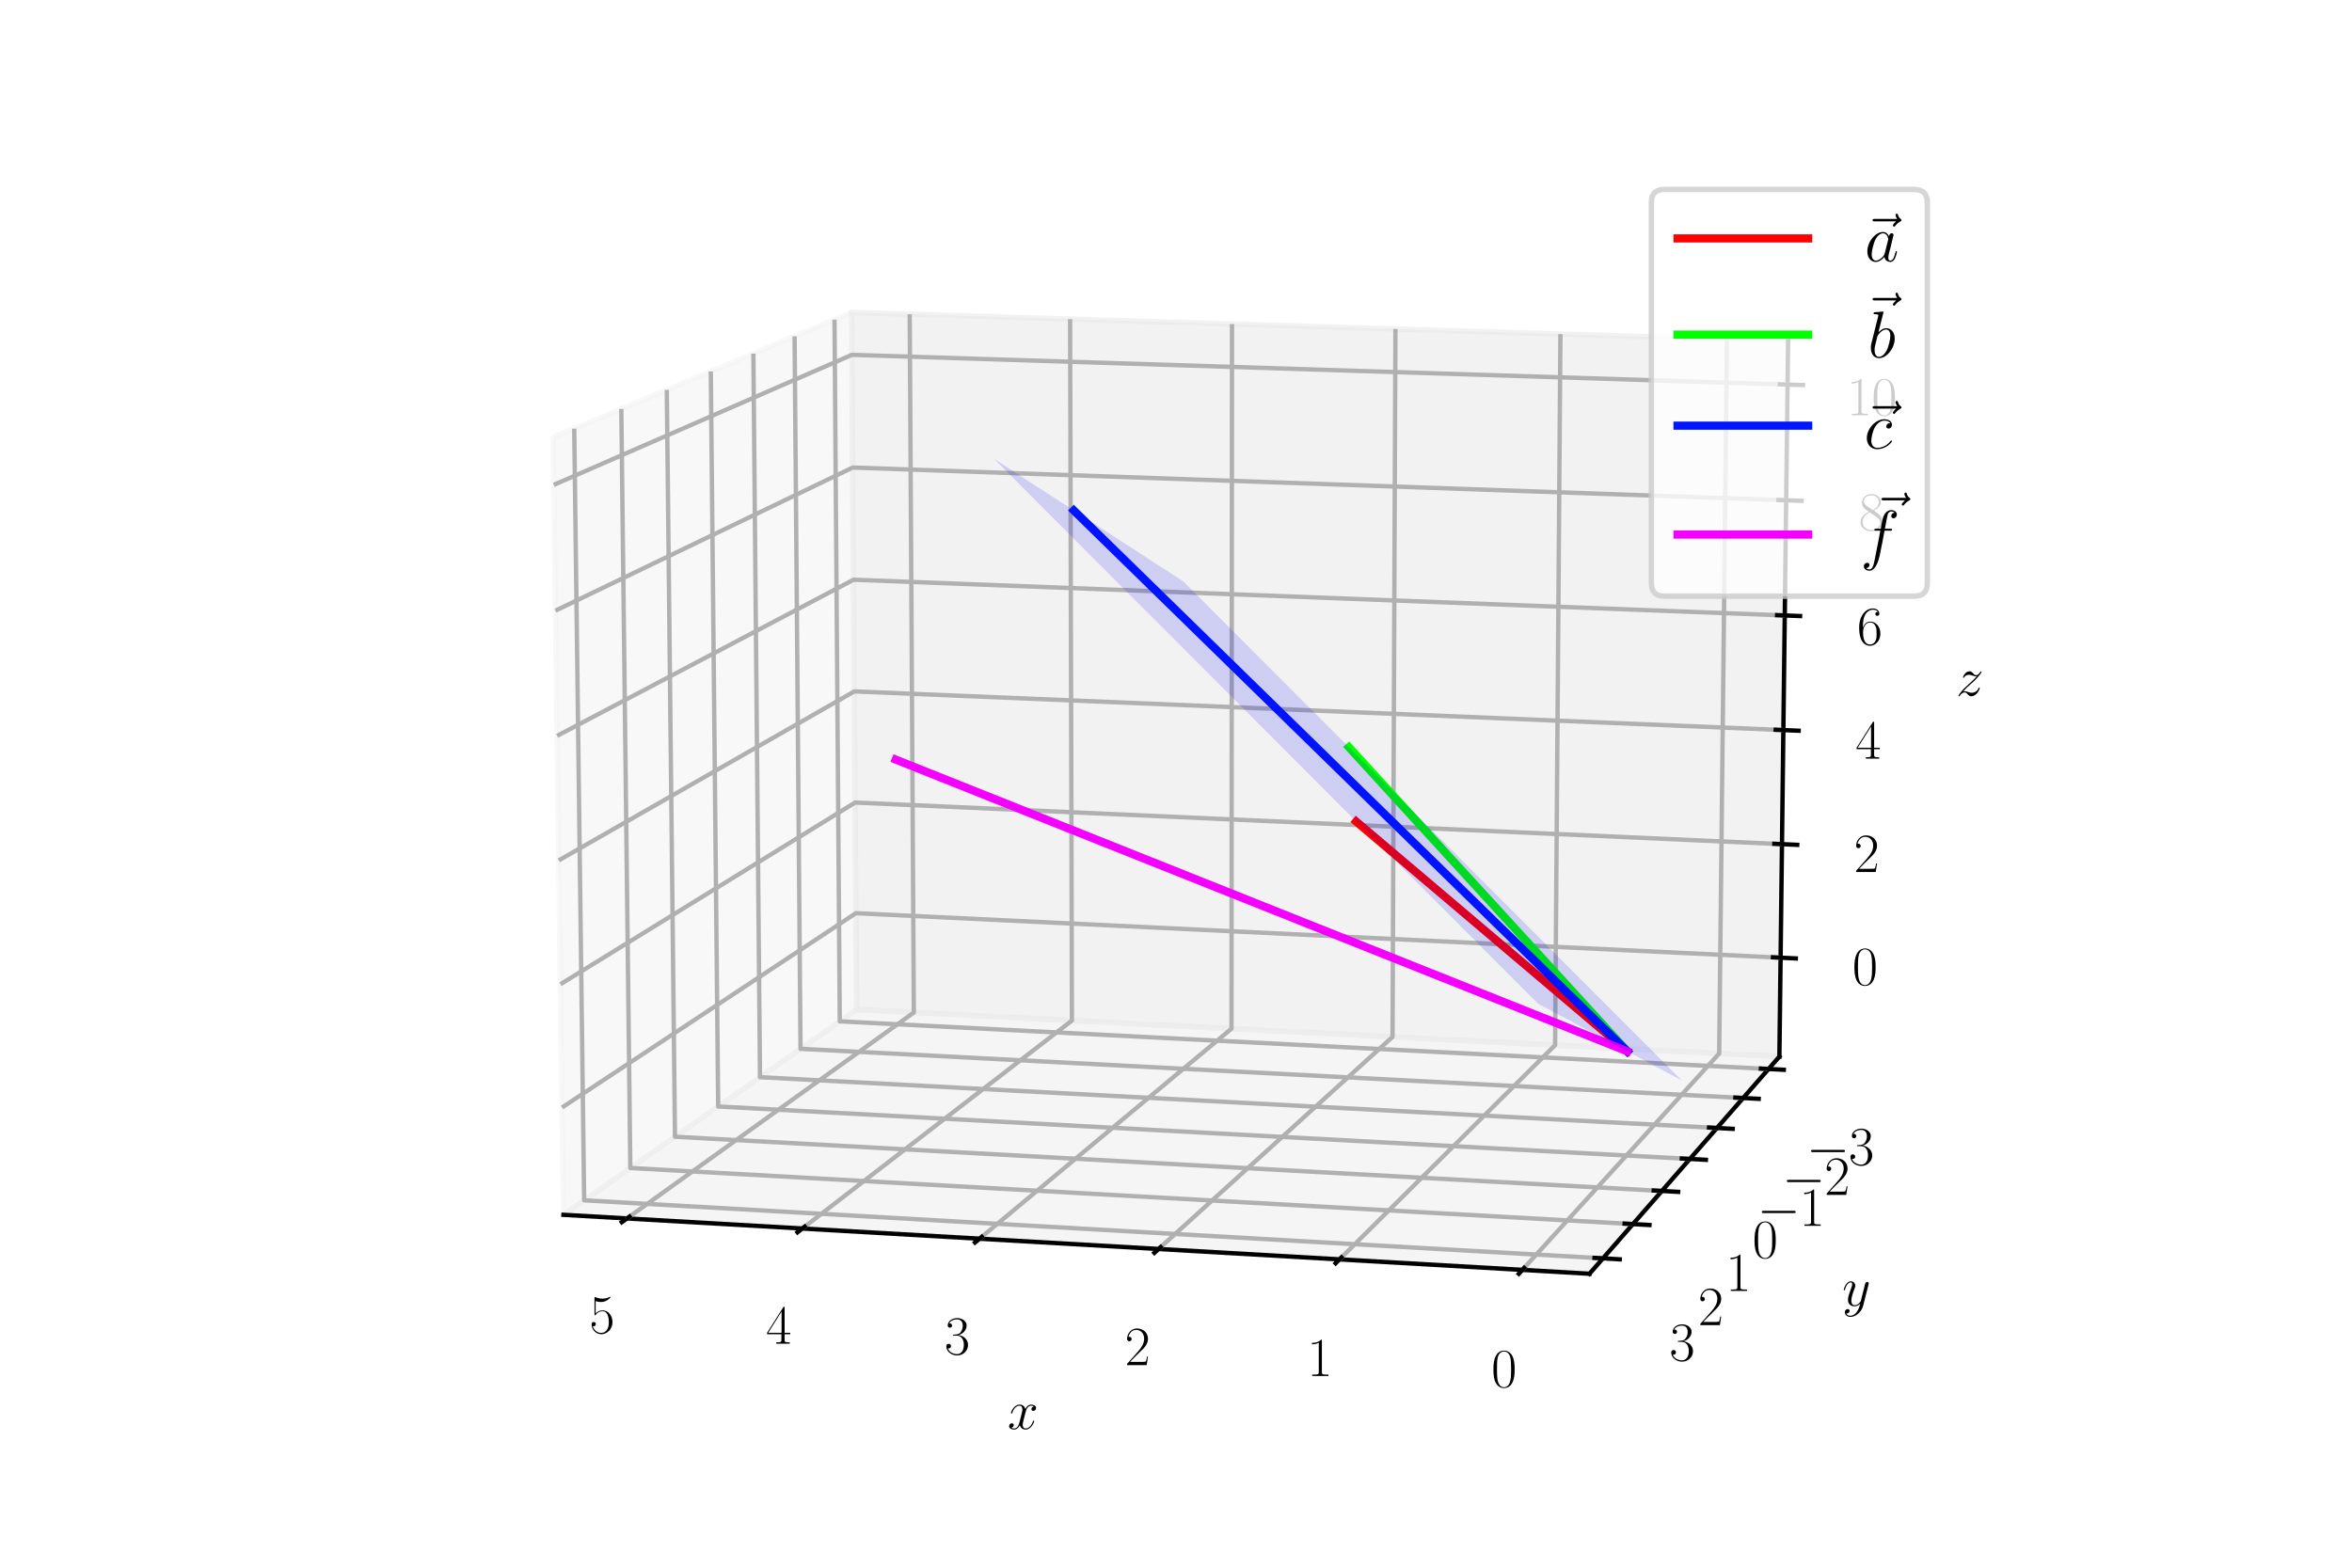 <?xml version="1.0" encoding="utf-8" standalone="no"?>
<!DOCTYPE svg PUBLIC "-//W3C//DTD SVG 1.1//EN"
  "http://www.w3.org/Graphics/SVG/1.1/DTD/svg11.dtd">
<svg xmlns:xlink="http://www.w3.org/1999/xlink" width="432pt" height="288pt" viewBox="0 0 432 288" xmlns="http://www.w3.org/2000/svg" version="1.1">
 <defs>
  <style type="text/css">*{stroke-linejoin: round; stroke-linecap: butt}</style>
 </defs>
 <g id="figure_1">
  <g id="patch_1">
   <path d="M 0 288 
L 432 288 
L 432 0 
L 0 0 
z
" style="fill: #ffffff"/>
  </g>
  <g id="patch_2">
   <path d="M 72 288 
L 360 288 
L 360 0 
L 72 0 
z
" style="fill: #ffffff"/>
  </g>
  <g id="pane3d_1">
   <g id="patch_3">
    <path d="M 157.329 185.47 
L 103.495 223.173 
L 101.595 80.372 
L 156.416 57.396 
" style="fill: #f2f2f2; opacity: 0.5; stroke: #f2f2f2; stroke-linejoin: miter"/>
   </g>
  </g>
  <g id="pane3d_2">
   <g id="patch_4">
    <path d="M 326.826 194.106 
L 157.329 185.47 
L 156.416 57.396 
L 328.428 62.652 
" style="fill: #e6e6e6; opacity: 0.5; stroke: #e6e6e6; stroke-linejoin: miter"/>
   </g>
  </g>
  <g id="pane3d_3">
   <g id="patch_5">
    <path d="M 326.826 194.106 
L 157.329 185.47 
L 103.495 223.173 
L 291.948 234 
" style="fill: #ececec; opacity: 0.5; stroke: #ececec; stroke-linejoin: miter"/>
   </g>
  </g>
  <g id="axis3d_1">
   <g id="line2d_1">
    <path d="M 103.495 223.173 
L 291.948 234 
" style="fill: none; stroke: #000000; stroke-width: 0.8; stroke-linecap: square"/>
   </g>
   <g id="text_1">
    <!-- $x$ -->
    <g transform="translate(185.06 262.528)scale(0.1 -0.1)">
     <defs>
      <path id="CMMI12-78" d="M 3034 2606 
C 2829 2567 2752 2414 2752 2293 
C 2752 2139 2874 2088 2963 2088 
C 3155 2088 3290 2254 3290 2427 
C 3290 2695 2982 2816 2714 2816 
C 2323 2816 2106 2433 2048 2312 
C 1901 2816 1504 2816 1389 2816 
C 736 2816 390 1980 390 1839 
C 390 1814 416 1782 461 1782 
C 512 1782 525 1820 538 1846 
C 755 2555 1184 2689 1370 2689 
C 1658 2689 1715 2420 1715 2267 
C 1715 2127 1677 1980 1600 1673 
L 1382 798 
C 1286 415 1101 64 762 64 
C 730 64 570 64 435 147 
C 666 192 717 383 717 460 
C 717 588 621 664 499 664 
C 346 664 179 530 179 326 
C 179 57 480 -64 755 -64 
C 1062 -64 1280 179 1414 441 
C 1517 64 1837 -64 2074 -64 
C 2726 -64 3072 773 3072 913 
C 3072 945 3046 971 3008 971 
C 2950 971 2944 939 2925 888 
C 2752 326 2381 64 2093 64 
C 1869 64 1747 230 1747 492 
C 1747 632 1773 734 1875 1156 
L 2099 2024 
C 2195 2408 2413 2689 2707 2689 
C 2720 2689 2899 2689 3034 2606 
z
" transform="scale(0.016)"/>
     </defs>
     <use xlink:href="#CMMI12-78" transform="scale(0.996)"/>
    </g>
   </g>
   <g id="Line3DCollection_1">
    <path d="M 279.616 233.292 
L 315.768 193.543 
L 317.202 62.309 
" style="fill: none; stroke: #b0b0b0; stroke-width: 0.8"/>
    <path d="M 246.034 231.362 
L 285.63 192.007 
L 286.608 61.374 
" style="fill: none; stroke: #b0b0b0; stroke-width: 0.8"/>
    <path d="M 212.802 229.453 
L 255.773 190.486 
L 256.304 60.449 
" style="fill: none; stroke: #b0b0b0; stroke-width: 0.8"/>
    <path d="M 179.916 227.564 
L 226.193 188.978 
L 226.286 59.531 
" style="fill: none; stroke: #b0b0b0; stroke-width: 0.8"/>
    <path d="M 147.369 225.694 
L 196.886 187.485 
L 196.549 58.623 
" style="fill: none; stroke: #b0b0b0; stroke-width: 0.8"/>
    <path d="M 115.157 223.843 
L 167.849 186.006 
L 167.089 57.723 
" style="fill: none; stroke: #b0b0b0; stroke-width: 0.8"/>
   </g>
   <g id="xtick_1">
    <g id="line2d_2">
     <path d="M 279.94 232.935 
L 278.966 234.006 
" style="fill: none; stroke: #000000; stroke-width: 0.8; stroke-linecap: square"/>
    </g>
    <g id="text_2">
     <!-- $\mathdefault{0}$ -->
     <g transform="translate(273.916 254.808)scale(0.1 -0.1)">
      <defs>
       <path id="CMR17-30" d="M 2688 2025 
C 2688 2416 2682 3080 2413 3591 
C 2176 4039 1798 4198 1466 4198 
C 1158 4198 768 4058 525 3597 
C 269 3118 243 2524 243 2025 
C 243 1661 250 1106 448 619 
C 723 -39 1216 -128 1466 -128 
C 1760 -128 2208 -7 2470 600 
C 2662 1042 2688 1559 2688 2025 
z
M 1466 -26 
C 1056 -26 813 325 723 812 
C 653 1188 653 1738 653 2096 
C 653 2588 653 2997 736 3387 
C 858 3929 1216 4096 1466 4096 
C 1728 4096 2067 3923 2189 3400 
C 2272 3036 2278 2607 2278 2096 
C 2278 1680 2278 1169 2202 792 
C 2067 95 1690 -26 1466 -26 
z
" transform="scale(0.016)"/>
      </defs>
      <use xlink:href="#CMR17-30" transform="scale(0.996)"/>
     </g>
    </g>
   </g>
   <g id="xtick_2">
    <g id="line2d_3">
     <path d="M 246.388 231.01 
L 245.322 232.069 
" style="fill: none; stroke: #000000; stroke-width: 0.8; stroke-linecap: square"/>
    </g>
    <g id="text_3">
     <!-- $\mathdefault{1}$ -->
     <g transform="translate(240.081 252.786)scale(0.1 -0.1)">
      <defs>
       <path id="CMR17-31" d="M 1702 4058 
C 1702 4192 1696 4192 1606 4192 
C 1357 3916 979 3827 621 3827 
C 602 3827 570 3827 563 3808 
C 557 3795 557 3782 557 3648 
C 755 3648 1088 3686 1344 3839 
L 1344 461 
C 1344 236 1331 160 781 160 
L 589 160 
L 589 0 
C 896 0 1216 0 1523 0 
C 1830 0 2150 0 2458 0 
L 2458 160 
L 2266 160 
C 1715 160 1702 230 1702 458 
L 1702 4058 
z
" transform="scale(0.016)"/>
      </defs>
      <use xlink:href="#CMR17-31" transform="scale(0.996)"/>
     </g>
    </g>
   </g>
   <g id="xtick_3">
    <g id="line2d_4">
     <path d="M 213.187 229.104 
L 212.031 230.153 
" style="fill: none; stroke: #000000; stroke-width: 0.8; stroke-linecap: square"/>
    </g>
    <g id="text_4">
     <!-- $\mathdefault{2}$ -->
     <g transform="translate(206.601 250.785)scale(0.1 -0.1)">
      <defs>
       <path id="CMR17-32" d="M 2669 989 
L 2554 989 
C 2490 536 2438 459 2413 420 
C 2381 369 1920 369 1830 369 
L 602 369 
C 832 619 1280 1072 1824 1597 
C 2214 1967 2669 2402 2669 3035 
C 2669 3790 2067 4224 1395 4224 
C 691 4224 262 3604 262 3030 
C 262 2780 448 2748 525 2748 
C 589 2748 781 2787 781 3010 
C 781 3207 614 3264 525 3264 
C 486 3264 448 3258 422 3245 
C 544 3790 915 4058 1306 4058 
C 1862 4058 2227 3617 2227 3035 
C 2227 2479 1901 2000 1536 1584 
L 262 146 
L 262 0 
L 2515 0 
L 2669 989 
z
" transform="scale(0.016)"/>
      </defs>
      <use xlink:href="#CMR17-32" transform="scale(0.996)"/>
     </g>
    </g>
   </g>
   <g id="xtick_4">
    <g id="line2d_5">
     <path d="M 180.33 227.219 
L 179.085 228.256 
" style="fill: none; stroke: #000000; stroke-width: 0.8; stroke-linecap: square"/>
    </g>
    <g id="text_5">
     <!-- $\mathdefault{3}$ -->
     <g transform="translate(173.473 248.806)scale(0.1 -0.1)">
      <defs>
       <path id="CMR17-33" d="M 1414 2157 
C 1984 2157 2234 1662 2234 1090 
C 2234 320 1824 25 1453 25 
C 1114 25 563 194 390 693 
C 422 680 454 680 486 680 
C 640 680 755 782 755 948 
C 755 1133 614 1216 486 1216 
C 378 1216 211 1165 211 926 
C 211 335 787 -128 1466 -128 
C 2176 -128 2720 430 2720 1085 
C 2720 1707 2208 2157 1600 2227 
C 2086 2328 2554 2756 2554 3329 
C 2554 3820 2048 4179 1472 4179 
C 890 4179 378 3829 378 3329 
C 378 3110 544 3072 627 3072 
C 762 3072 877 3155 877 3321 
C 877 3486 762 3569 627 3569 
C 602 3569 570 3569 544 3557 
C 730 3959 1235 4032 1459 4032 
C 1683 4032 2106 3925 2106 3320 
C 2106 3143 2080 2828 1862 2550 
C 1670 2304 1453 2304 1242 2284 
C 1210 2284 1062 2269 1037 2269 
C 992 2263 966 2257 966 2208 
C 966 2163 973 2157 1101 2157 
L 1414 2157 
z
" transform="scale(0.016)"/>
      </defs>
      <use xlink:href="#CMR17-33" transform="scale(0.996)"/>
     </g>
    </g>
   </g>
   <g id="xtick_5">
    <g id="line2d_6">
     <path d="M 147.812 225.352 
L 146.481 226.379 
" style="fill: none; stroke: #000000; stroke-width: 0.8; stroke-linecap: square"/>
    </g>
    <g id="text_6">
     <!-- $\mathdefault{4}$ -->
     <g transform="translate(140.689 246.846)scale(0.1 -0.1)">
      <defs>
       <path id="CMR17-34" d="M 2150 4122 
C 2150 4256 2144 4256 2029 4256 
L 128 1254 
L 128 1088 
L 1779 1088 
L 1779 457 
C 1779 224 1766 160 1318 160 
L 1197 160 
L 1197 0 
C 1402 0 1747 0 1965 0 
C 2182 0 2528 0 2733 0 
L 2733 160 
L 2611 160 
C 2163 160 2150 224 2150 457 
L 2150 1088 
L 2803 1088 
L 2803 1254 
L 2150 1254 
L 2150 4122 
z
M 1798 3703 
L 1798 1254 
L 256 1254 
L 1798 3703 
z
" transform="scale(0.016)"/>
      </defs>
      <use xlink:href="#CMR17-34" transform="scale(0.996)"/>
     </g>
    </g>
   </g>
   <g id="xtick_6">
    <g id="line2d_7">
     <path d="M 115.628 223.505 
L 114.213 224.521 
" style="fill: none; stroke: #000000; stroke-width: 0.8; stroke-linecap: square"/>
    </g>
    <g id="text_7">
     <!-- $\mathdefault{5}$ -->
     <g transform="translate(108.244 244.907)scale(0.1 -0.1)">
      <defs>
       <path id="CMR17-35" d="M 730 3692 
C 794 3666 1056 3584 1325 3584 
C 1920 3584 2246 3911 2432 4100 
C 2432 4157 2432 4192 2394 4192 
C 2387 4192 2374 4192 2323 4163 
C 2099 4058 1837 3973 1517 3973 
C 1325 3973 1037 3999 723 4139 
C 653 4171 640 4171 634 4171 
C 602 4171 595 4164 595 4037 
L 595 2203 
C 595 2089 595 2057 659 2057 
C 691 2057 704 2070 736 2114 
C 941 2401 1222 2522 1542 2522 
C 1766 2522 2246 2382 2246 1289 
C 2246 1085 2246 715 2054 421 
C 1894 159 1645 25 1370 25 
C 947 25 518 320 403 814 
C 429 807 480 795 506 795 
C 589 795 749 840 749 1038 
C 749 1210 627 1280 506 1280 
C 358 1280 262 1190 262 1011 
C 262 454 704 -128 1382 -128 
C 2042 -128 2669 440 2669 1264 
C 2669 2030 2170 2624 1549 2624 
C 1222 2624 947 2503 730 2274 
L 730 3692 
z
" transform="scale(0.016)"/>
      </defs>
      <use xlink:href="#CMR17-35" transform="scale(0.996)"/>
     </g>
    </g>
   </g>
  </g>
  <g id="axis3d_2">
   <g id="line2d_8">
    <path d="M 326.826 194.106 
L 291.948 234 
" style="fill: none; stroke: #000000; stroke-width: 0.8; stroke-linecap: square"/>
   </g>
   <g id="text_8">
    <!-- $y$ -->
    <g transform="translate(338.368 239.879)scale(0.1 -0.1)">
     <defs>
      <path id="CMMI12-79" d="M 1683 -700 
C 1510 -939 1261 -1152 947 -1152 
C 870 -1152 563 -1152 467 -889 
C 486 -895 518 -895 531 -895 
C 723 -895 851 -729 851 -582 
C 851 -435 730 -384 634 -384 
C 531 -384 307 -458 307 -759 
C 307 -1071 582 -1286 947 -1286 
C 1587 -1286 2234 -700 2413 6 
L 3040 2485 
C 3046 2517 3059 2556 3059 2594 
C 3059 2689 2982 2753 2886 2753 
C 2829 2753 2694 2727 2643 2535 
L 2170 658 
C 2138 543 2138 530 2086 460 
C 1958 281 1747 64 1440 64 
C 1082 64 1050 415 1050 588 
C 1050 952 1222 1443 1395 1903 
C 1466 2088 1504 2178 1504 2305 
C 1504 2574 1312 2816 998 2816 
C 410 2816 173 1890 173 1839 
C 173 1814 198 1782 243 1782 
C 301 1782 307 1807 333 1897 
C 486 2433 730 2689 979 2689 
C 1037 2689 1146 2689 1146 2478 
C 1146 2312 1075 2127 979 1884 
C 666 1047 666 837 666 683 
C 666 77 1101 -64 1421 -64 
C 1606 -64 1837 -6 2061 230 
L 2067 224 
C 1971 -147 1907 -392 1683 -700 
z
" transform="scale(0.016)"/>
     </defs>
     <use xlink:href="#CMMI12-79" transform="scale(0.996)"/>
    </g>
   </g>
   <g id="Line3DCollection_2">
    <path d="M 153.28 58.711 
L 154.243 187.63 
L 324.833 196.385 
" style="fill: none; stroke: #b0b0b0; stroke-width: 0.8"/>
    <path d="M 145.946 61.785 
L 147.032 192.681 
L 320.173 201.716 
" style="fill: none; stroke: #b0b0b0; stroke-width: 0.8"/>
    <path d="M 138.375 64.958 
L 139.592 197.892 
L 315.359 207.222 
" style="fill: none; stroke: #b0b0b0; stroke-width: 0.8"/>
    <path d="M 130.555 68.235 
L 131.91 203.272 
L 310.385 212.911 
" style="fill: none; stroke: #b0b0b0; stroke-width: 0.8"/>
    <path d="M 122.473 71.622 
L 123.976 208.829 
L 305.243 218.793 
" style="fill: none; stroke: #b0b0b0; stroke-width: 0.8"/>
    <path d="M 114.117 75.124 
L 115.776 214.572 
L 299.924 224.877 
" style="fill: none; stroke: #b0b0b0; stroke-width: 0.8"/>
    <path d="M 105.472 78.748 
L 107.296 220.511 
L 294.418 231.175 
" style="fill: none; stroke: #b0b0b0; stroke-width: 0.8"/>
   </g>
   <g id="xtick_7">
    <g id="line2d_9">
     <path d="M 323.432 196.314 
L 327.638 196.529 
" style="fill: none; stroke: #000000; stroke-width: 0.8; stroke-linecap: square"/>
    </g>
    <g id="text_9">
     <!-- $\mathdefault{−3}$ -->
     <g transform="translate(331.795 213.999)scale(0.1 -0.1)">
      <defs>
       <path id="CMSY10-0" d="M 4218 1472 
C 4326 1472 4442 1472 4442 1600 
C 4442 1728 4326 1728 4218 1728 
L 755 1728 
C 646 1728 531 1728 531 1600 
C 531 1472 646 1472 755 1472 
L 4218 1472 
z
" transform="scale(0.016)"/>
      </defs>
      <use xlink:href="#CMSY10-0" transform="scale(0.996)"/>
      <use xlink:href="#CMR17-33" transform="translate(77.487 0)scale(0.996)"/>
     </g>
    </g>
   </g>
   <g id="xtick_8">
    <g id="line2d_10">
     <path d="M 318.749 201.642 
L 323.021 201.865 
" style="fill: none; stroke: #000000; stroke-width: 0.8; stroke-linecap: square"/>
    </g>
    <g id="text_10">
     <!-- $\mathdefault{−2}$ -->
     <g transform="translate(327.345 219.508)scale(0.1 -0.1)">
      <use xlink:href="#CMSY10-0" transform="scale(0.996)"/>
      <use xlink:href="#CMR17-32" transform="translate(77.487 0)scale(0.996)"/>
     </g>
    </g>
   </g>
   <g id="xtick_9">
    <g id="line2d_11">
     <path d="M 313.914 207.145 
L 318.252 207.376 
" style="fill: none; stroke: #000000; stroke-width: 0.8; stroke-linecap: square"/>
    </g>
    <g id="text_11">
     <!-- $\mathdefault{−1}$ -->
     <g transform="translate(322.749 225.197)scale(0.1 -0.1)">
      <use xlink:href="#CMSY10-0" transform="scale(0.996)"/>
      <use xlink:href="#CMR17-31" transform="translate(77.487 0)scale(0.996)"/>
     </g>
    </g>
   </g>
   <g id="xtick_10">
    <g id="line2d_12">
     <path d="M 308.917 212.832 
L 313.324 213.07 
" style="fill: none; stroke: #000000; stroke-width: 0.8; stroke-linecap: square"/>
    </g>
    <g id="text_12">
     <!-- $\mathdefault{0}$ -->
     <g transform="translate(321.874 231.076)scale(0.1 -0.1)">
      <use xlink:href="#CMR17-30" transform="scale(0.996)"/>
     </g>
    </g>
   </g>
   <g id="xtick_11">
    <g id="line2d_13">
     <path d="M 303.751 218.711 
L 308.229 218.957 
" style="fill: none; stroke: #000000; stroke-width: 0.8; stroke-linecap: square"/>
    </g>
    <g id="text_13">
     <!-- $\mathdefault{1}$ -->
     <g transform="translate(316.963 237.155)scale(0.1 -0.1)">
      <use xlink:href="#CMR17-31" transform="scale(0.996)"/>
     </g>
    </g>
   </g>
   <g id="xtick_12">
    <g id="line2d_14">
     <path d="M 298.407 224.792 
L 302.958 225.047 
" style="fill: none; stroke: #000000; stroke-width: 0.8; stroke-linecap: square"/>
    </g>
    <g id="text_14">
     <!-- $\mathdefault{2}$ -->
     <g transform="translate(311.884 243.442)scale(0.1 -0.1)">
      <use xlink:href="#CMR17-32" transform="scale(0.996)"/>
     </g>
    </g>
   </g>
   <g id="xtick_13">
    <g id="line2d_15">
     <path d="M 292.876 231.087 
L 297.503 231.351 
" style="fill: none; stroke: #000000; stroke-width: 0.8; stroke-linecap: square"/>
    </g>
    <g id="text_15">
     <!-- $\mathdefault{3}$ -->
     <g transform="translate(306.626 249.951)scale(0.1 -0.1)">
      <use xlink:href="#CMR17-33" transform="scale(0.996)"/>
     </g>
    </g>
   </g>
  </g>
  <g id="axis3d_3">
   <g id="line2d_16">
    <path d="M 326.826 194.106 
L 328.428 62.652 
" style="fill: none; stroke: #000000; stroke-width: 0.8; stroke-linecap: square"/>
   </g>
   <g id="text_16">
    <!-- $z$ -->
    <g transform="translate(359.28 127.814)scale(0.1 -0.1)">
     <defs>
      <path id="CMMI12-7a" d="M 813 486 
C 1088 803 1312 1004 1632 1296 
C 2016 1632 2182 1793 2272 1891 
C 2720 2338 2944 2713 2944 2764 
C 2944 2816 2893 2816 2880 2816 
C 2835 2816 2822 2793 2790 2750 
C 2630 2494 2477 2367 2310 2367 
C 2176 2367 2106 2421 1984 2565 
C 1850 2715 1741 2816 1555 2816 
C 1088 2816 806 2257 806 2128 
C 806 2108 813 2068 870 2068 
C 922 2068 928 2091 947 2133 
C 1056 2372 1363 2414 1485 2414 
C 1619 2414 1747 2376 1882 2327 
C 2125 2240 2227 2240 2291 2240 
C 2336 2240 2362 2240 2394 2246 
C 2182 1994 1837 1683 1549 1418 
L 902 816 
C 512 415 275 33 275 -12 
C 275 -51 307 -64 346 -64 
C 384 -64 390 -57 435 14 
C 538 163 742 384 979 384 
C 1114 384 1178 342 1306 193 
C 1427 61 1536 -64 1741 -64 
C 2368 -64 2726 732 2726 876 
C 2726 903 2720 942 2656 942 
C 2605 942 2598 917 2579 855 
C 2438 488 2061 338 1811 338 
C 1677 338 1549 376 1414 425 
C 1158 512 1088 512 1005 512 
C 941 512 870 512 813 486 
z
" transform="scale(0.016)"/>
     </defs>
     <use xlink:href="#CMMI12-7a" transform="scale(0.996)"/>
    </g>
   </g>
   <g id="Line3DCollection_3">
    <path d="M 327.048 175.937 
L 157.202 167.761 
L 103.233 203.458 
" style="fill: none; stroke: #b0b0b0; stroke-width: 0.8"/>
    <path d="M 327.302 155.079 
L 157.058 147.436 
L 102.932 180.817 
" style="fill: none; stroke: #b0b0b0; stroke-width: 0.8"/>
    <path d="M 327.557 134.123 
L 156.912 127.016 
L 102.629 158.059 
" style="fill: none; stroke: #b0b0b0; stroke-width: 0.8"/>
    <path d="M 327.814 113.066 
L 156.766 106.502 
L 102.324 135.183 
" style="fill: none; stroke: #b0b0b0; stroke-width: 0.8"/>
    <path d="M 328.072 91.909 
L 156.619 85.892 
L 102.018 112.187 
" style="fill: none; stroke: #b0b0b0; stroke-width: 0.8"/>
    <path d="M 328.331 70.651 
L 156.472 65.186 
L 101.711 89.072 
" style="fill: none; stroke: #b0b0b0; stroke-width: 0.8"/>
   </g>
   <g id="xtick_14">
    <g id="line2d_17">
     <path d="M 325.652 175.869 
L 329.84 176.071 
" style="fill: none; stroke: #000000; stroke-width: 0.8; stroke-linecap: square"/>
    </g>
    <g id="text_17">
     <!-- $\mathdefault{0}$ -->
     <g transform="translate(340.22 180.929)scale(0.1 -0.1)">
      <use xlink:href="#CMR17-30" transform="scale(0.996)"/>
     </g>
    </g>
   </g>
   <g id="xtick_15">
    <g id="line2d_18">
     <path d="M 325.903 155.016 
L 330.101 155.205 
" style="fill: none; stroke: #000000; stroke-width: 0.8; stroke-linecap: square"/>
    </g>
    <g id="text_18">
     <!-- $\mathdefault{2}$ -->
     <g transform="translate(340.51 160.197)scale(0.1 -0.1)">
      <use xlink:href="#CMR17-32" transform="scale(0.996)"/>
     </g>
    </g>
   </g>
   <g id="xtick_16">
    <g id="line2d_19">
     <path d="M 326.155 134.064 
L 330.363 134.239 
" style="fill: none; stroke: #000000; stroke-width: 0.8; stroke-linecap: square"/>
    </g>
    <g id="text_19">
     <!-- $\mathdefault{4}$ -->
     <g transform="translate(340.801 139.367)scale(0.1 -0.1)">
      <use xlink:href="#CMR17-34" transform="scale(0.996)"/>
     </g>
    </g>
   </g>
   <g id="xtick_17">
    <g id="line2d_20">
     <path d="M 326.408 113.012 
L 330.626 113.174 
" style="fill: none; stroke: #000000; stroke-width: 0.8; stroke-linecap: square"/>
    </g>
    <g id="text_20">
     <!-- $\mathdefault{6}$ -->
     <g transform="translate(341.093 118.438)scale(0.1 -0.1)">
      <defs>
       <path id="CMR17-36" d="M 678 2176 
C 678 3690 1395 4032 1811 4032 
C 1946 4032 2272 4009 2400 3776 
C 2298 3776 2106 3776 2106 3553 
C 2106 3381 2246 3323 2336 3323 
C 2394 3323 2566 3348 2566 3560 
C 2566 3954 2246 4179 1805 4179 
C 1043 4179 243 3390 243 1984 
C 243 253 966 -128 1478 -128 
C 2099 -128 2688 427 2688 1283 
C 2688 2081 2170 2662 1517 2662 
C 1126 2662 838 2407 678 1960 
L 678 2176 
z
M 1478 25 
C 691 25 691 1200 691 1436 
C 691 1896 909 2560 1504 2560 
C 1613 2560 1926 2560 2138 2120 
C 2253 1870 2253 1609 2253 1289 
C 2253 944 2253 690 2118 434 
C 1978 171 1773 25 1478 25 
z
" transform="scale(0.016)"/>
      </defs>
      <use xlink:href="#CMR17-36" transform="scale(0.996)"/>
     </g>
    </g>
   </g>
   <g id="xtick_18">
    <g id="line2d_21">
     <path d="M 326.663 91.86 
L 330.891 92.008 
" style="fill: none; stroke: #000000; stroke-width: 0.8; stroke-linecap: square"/>
    </g>
    <g id="text_21">
     <!-- $\mathdefault{8}$ -->
     <g transform="translate(341.387 97.41)scale(0.1 -0.1)">
      <defs>
       <path id="CMR17-38" d="M 1741 2264 
C 2144 2467 2554 2773 2554 3263 
C 2554 3841 1990 4179 1472 4179 
C 890 4179 378 3759 378 3180 
C 378 3021 416 2747 666 2505 
C 730 2442 998 2251 1171 2130 
C 883 1983 211 1634 211 934 
C 211 279 838 -128 1459 -128 
C 2144 -128 2720 362 2720 1010 
C 2720 1590 2330 1857 2074 2029 
L 1741 2264 
z
M 902 2822 
C 851 2854 595 3051 595 3351 
C 595 3739 998 4032 1459 4032 
C 1965 4032 2336 3676 2336 3262 
C 2336 2669 1670 2331 1638 2331 
C 1632 2331 1626 2331 1574 2370 
L 902 2822 
z
M 2080 1519 
C 2176 1449 2483 1240 2483 851 
C 2483 381 2010 25 1472 25 
C 890 25 448 438 448 940 
C 448 1443 838 1862 1280 2060 
L 2080 1519 
z
" transform="scale(0.016)"/>
      </defs>
      <use xlink:href="#CMR17-38" transform="scale(0.996)"/>
     </g>
    </g>
   </g>
   <g id="xtick_19">
    <g id="line2d_22">
     <path d="M 326.918 70.606 
L 331.157 70.74 
" style="fill: none; stroke: #000000; stroke-width: 0.8; stroke-linecap: square"/>
    </g>
    <g id="text_22">
     <!-- $\mathdefault{10}$ -->
     <g transform="translate(339.191 76.281)scale(0.1 -0.1)">
      <use xlink:href="#CMR17-31" transform="scale(0.996)"/>
      <use xlink:href="#CMR17-30" transform="translate(45.69 0)scale(0.996)"/>
     </g>
    </g>
   </g>
  </g>
  <g id="axes_1">
   <g id="line2d_23">
    <path d="M 298.897 193.144 
L 249.093 150.921 
" clip-path="url(#p43f789ba67)" style="fill: none; stroke: #ff0000; stroke-width: 1.5; stroke-linecap: square"/>
   </g>
   <g id="line2d_24">
    <path d="M 298.897 193.144 
L 247.758 137.268 
" clip-path="url(#p43f789ba67)" style="fill: none; stroke: #00ff00; stroke-width: 1.5; stroke-linecap: square"/>
   </g>
   <g id="line2d_25">
    <path d="M 298.897 193.144 
L 197.231 93.782 
" clip-path="url(#p43f789ba67)" style="fill: none; stroke: #0016ff; stroke-width: 1.5; stroke-linecap: square"/>
   </g>
   <g id="line2d_26">
    <path d="M 298.897 193.144 
L 164.525 139.547 
" clip-path="url(#p43f789ba67)" style="fill: none; stroke: #f400ff; stroke-width: 1.5; stroke-linecap: square"/>
   </g>
   <g id="Poly3DCollection_1">
    <path d="M 232.53 122.021 
L 217.325 106.797 
L 214.119 104.721 
L 229.452 120.073 
z
" clip-path="url(#p43f789ba67)" style="fill: #0000f5; fill-opacity: 0.15"/>
    <path d="M 247.758 137.268 
L 232.53 122.021 
L 229.452 120.073 
L 244.807 135.448 
z
" clip-path="url(#p43f789ba67)" style="fill: #0000f5; fill-opacity: 0.15"/>
    <path d="M 263.008 152.537 
L 247.758 137.268 
L 244.807 135.448 
L 260.186 150.847 
z
" clip-path="url(#p43f789ba67)" style="fill: #0000f5; fill-opacity: 0.15"/>
    <path d="M 278.282 167.829 
L 263.008 152.537 
L 260.186 150.847 
L 275.588 166.269 
z
" clip-path="url(#p43f789ba67)" style="fill: #0000f5; fill-opacity: 0.15"/>
    <path d="M 293.578 183.144 
L 278.282 167.829 
L 275.588 166.269 
L 291.013 181.714 
z
" clip-path="url(#p43f789ba67)" style="fill: #0000f5; fill-opacity: 0.15"/>
    <path d="M 308.897 198.482 
L 293.578 183.144 
L 291.013 181.714 
L 306.461 197.182 
z
" clip-path="url(#p43f789ba67)" style="fill: #0000f5; fill-opacity: 0.15"/>
    <path d="M 229.452 120.073 
L 214.119 104.721 
L 210.858 102.608 
L 226.32 118.091 
z
" clip-path="url(#p43f789ba67)" style="fill: #0000f5; fill-opacity: 0.15"/>
    <path d="M 244.807 135.448 
L 229.452 120.073 
L 226.32 118.091 
L 241.805 133.598 
z
" clip-path="url(#p43f789ba67)" style="fill: #0000f5; fill-opacity: 0.15"/>
    <path d="M 260.186 150.847 
L 244.807 135.448 
L 241.805 133.598 
L 257.314 149.128 
z
" clip-path="url(#p43f789ba67)" style="fill: #0000f5; fill-opacity: 0.15"/>
    <path d="M 275.588 166.269 
L 260.186 150.847 
L 257.314 149.128 
L 272.847 164.681 
z
" clip-path="url(#p43f789ba67)" style="fill: #0000f5; fill-opacity: 0.15"/>
    <path d="M 291.013 181.714 
L 275.588 166.269 
L 272.847 164.681 
L 288.403 180.258 
z
" clip-path="url(#p43f789ba67)" style="fill: #0000f5; fill-opacity: 0.15"/>
    <path d="M 306.461 197.182 
L 291.013 181.714 
L 288.403 180.258 
L 303.983 195.859 
z
" clip-path="url(#p43f789ba67)" style="fill: #0000f5; fill-opacity: 0.15"/>
    <path d="M 226.32 118.091 
L 210.858 102.608 
L 207.54 100.459 
L 223.134 116.075 
z
" clip-path="url(#p43f789ba67)" style="fill: #0000f5; fill-opacity: 0.15"/>
    <path d="M 241.805 133.598 
L 226.32 118.091 
L 223.134 116.075 
L 238.752 131.715 
z
" clip-path="url(#p43f789ba67)" style="fill: #0000f5; fill-opacity: 0.15"/>
    <path d="M 257.314 149.128 
L 241.805 133.598 
L 238.752 131.715 
L 254.393 147.378 
z
" clip-path="url(#p43f789ba67)" style="fill: #0000f5; fill-opacity: 0.15"/>
    <path d="M 272.847 164.681 
L 257.314 149.128 
L 254.393 147.378 
L 270.059 163.066 
z
" clip-path="url(#p43f789ba67)" style="fill: #0000f5; fill-opacity: 0.15"/>
    <path d="M 288.403 180.258 
L 272.847 164.681 
L 270.059 163.066 
L 285.749 178.778 
z
" clip-path="url(#p43f789ba67)" style="fill: #0000f5; fill-opacity: 0.15"/>
    <path d="M 303.983 195.859 
L 288.403 180.258 
L 285.749 178.778 
L 301.462 194.514 
z
" clip-path="url(#p43f789ba67)" style="fill: #0000f5; fill-opacity: 0.15"/>
    <path d="M 223.134 116.075 
L 207.54 100.459 
L 204.164 98.272 
L 219.892 114.023 
z
" clip-path="url(#p43f789ba67)" style="fill: #0000f5; fill-opacity: 0.15"/>
    <path d="M 238.752 131.715 
L 223.134 116.075 
L 219.892 114.023 
L 235.644 129.799 
z
" clip-path="url(#p43f789ba67)" style="fill: #0000f5; fill-opacity: 0.15"/>
    <path d="M 254.393 147.378 
L 238.752 131.715 
L 235.644 129.799 
L 251.421 145.598 
z
" clip-path="url(#p43f789ba67)" style="fill: #0000f5; fill-opacity: 0.15"/>
    <path d="M 270.059 163.066 
L 254.393 147.378 
L 251.421 145.598 
L 267.222 161.422 
z
" clip-path="url(#p43f789ba67)" style="fill: #0000f5; fill-opacity: 0.15"/>
    <path d="M 285.749 178.778 
L 270.059 163.066 
L 267.222 161.422 
L 283.047 177.271 
z
" clip-path="url(#p43f789ba67)" style="fill: #0000f5; fill-opacity: 0.15"/>
    <path d="M 301.462 194.514 
L 285.749 178.778 
L 283.047 177.271 
L 298.897 193.144 
z
" clip-path="url(#p43f789ba67)" style="fill: #0000f5; fill-opacity: 0.15"/>
    <path d="M 219.892 114.023 
L 204.164 98.272 
L 200.728 96.047 
L 216.593 111.935 
z
" clip-path="url(#p43f789ba67)" style="fill: #0000f5; fill-opacity: 0.15"/>
    <path d="M 235.644 129.799 
L 219.892 114.023 
L 216.593 111.935 
L 232.482 127.849 
z
" clip-path="url(#p43f789ba67)" style="fill: #0000f5; fill-opacity: 0.15"/>
    <path d="M 251.421 145.598 
L 235.644 129.799 
L 232.482 127.849 
L 248.395 143.787 
z
" clip-path="url(#p43f789ba67)" style="fill: #0000f5; fill-opacity: 0.15"/>
    <path d="M 267.222 161.422 
L 251.421 145.598 
L 248.395 143.787 
L 264.334 159.75 
z
" clip-path="url(#p43f789ba67)" style="fill: #0000f5; fill-opacity: 0.15"/>
    <path d="M 283.047 177.271 
L 267.222 161.422 
L 264.334 159.75 
L 280.298 175.738 
z
" clip-path="url(#p43f789ba67)" style="fill: #0000f5; fill-opacity: 0.15"/>
    <path d="M 298.897 193.144 
L 283.047 177.271 
L 280.298 175.738 
L 296.286 191.75 
z
" clip-path="url(#p43f789ba67)" style="fill: #0000f5; fill-opacity: 0.15"/>
    <path d="M 216.593 111.935 
L 200.728 96.047 
L 197.231 93.782 
L 213.234 109.81 
z
" clip-path="url(#p43f789ba67)" style="fill: #0000f5; fill-opacity: 0.15"/>
    <path d="M 232.482 127.849 
L 216.593 111.935 
L 213.234 109.81 
L 229.263 125.864 
z
" clip-path="url(#p43f789ba67)" style="fill: #0000f5; fill-opacity: 0.15"/>
    <path d="M 248.395 143.787 
L 232.482 127.849 
L 229.263 125.864 
L 245.316 141.943 
z
" clip-path="url(#p43f789ba67)" style="fill: #0000f5; fill-opacity: 0.15"/>
    <path d="M 264.334 159.75 
L 248.395 143.787 
L 245.316 141.943 
L 261.395 158.047 
z
" clip-path="url(#p43f789ba67)" style="fill: #0000f5; fill-opacity: 0.15"/>
    <path d="M 280.298 175.738 
L 264.334 159.75 
L 261.395 158.047 
L 277.499 174.177 
z
" clip-path="url(#p43f789ba67)" style="fill: #0000f5; fill-opacity: 0.15"/>
    <path d="M 296.286 191.75 
L 280.298 175.738 
L 277.499 174.177 
L 293.628 190.332 
z
" clip-path="url(#p43f789ba67)" style="fill: #0000f5; fill-opacity: 0.15"/>
    <path d="M 213.234 109.81 
L 197.231 93.782 
L 193.672 91.476 
L 209.816 107.647 
z
" clip-path="url(#p43f789ba67)" style="fill: #0000f5; fill-opacity: 0.15"/>
    <path d="M 229.263 125.864 
L 213.234 109.81 
L 209.816 107.647 
L 225.986 123.843 
z
" clip-path="url(#p43f789ba67)" style="fill: #0000f5; fill-opacity: 0.15"/>
    <path d="M 245.316 141.943 
L 229.263 125.864 
L 225.986 123.843 
L 242.181 140.066 
z
" clip-path="url(#p43f789ba67)" style="fill: #0000f5; fill-opacity: 0.15"/>
    <path d="M 261.395 158.047 
L 245.316 141.943 
L 242.181 140.066 
L 258.403 156.314 
z
" clip-path="url(#p43f789ba67)" style="fill: #0000f5; fill-opacity: 0.15"/>
    <path d="M 277.499 174.177 
L 261.395 158.047 
L 258.403 156.314 
L 274.65 172.588 
z
" clip-path="url(#p43f789ba67)" style="fill: #0000f5; fill-opacity: 0.15"/>
    <path d="M 293.628 190.332 
L 277.499 174.177 
L 274.65 172.588 
L 290.923 188.887 
z
" clip-path="url(#p43f789ba67)" style="fill: #0000f5; fill-opacity: 0.15"/>
    <path d="M 209.816 107.647 
L 193.672 91.476 
L 190.047 89.128 
L 206.335 105.444 
z
" clip-path="url(#p43f789ba67)" style="fill: #0000f5; fill-opacity: 0.15"/>
    <path d="M 225.986 123.843 
L 209.816 107.647 
L 206.335 105.444 
L 222.649 121.786 
z
" clip-path="url(#p43f789ba67)" style="fill: #0000f5; fill-opacity: 0.15"/>
    <path d="M 242.181 140.066 
L 225.986 123.843 
L 222.649 121.786 
L 238.989 138.154 
z
" clip-path="url(#p43f789ba67)" style="fill: #0000f5; fill-opacity: 0.15"/>
    <path d="M 258.403 156.314 
L 242.181 140.066 
L 238.989 138.154 
L 255.356 154.549 
z
" clip-path="url(#p43f789ba67)" style="fill: #0000f5; fill-opacity: 0.15"/>
    <path d="M 274.65 172.588 
L 258.403 156.314 
L 255.356 154.549 
L 271.749 170.97 
z
" clip-path="url(#p43f789ba67)" style="fill: #0000f5; fill-opacity: 0.15"/>
    <path d="M 290.923 188.887 
L 274.65 172.588 
L 271.749 170.97 
L 288.168 187.417 
z
" clip-path="url(#p43f789ba67)" style="fill: #0000f5; fill-opacity: 0.15"/>
    <path d="M 206.335 105.444 
L 190.047 89.128 
L 186.356 86.738 
L 202.791 103.201 
z
" clip-path="url(#p43f789ba67)" style="fill: #0000f5; fill-opacity: 0.15"/>
    <path d="M 222.649 121.786 
L 206.335 105.444 
L 202.791 103.201 
L 219.252 119.691 
z
" clip-path="url(#p43f789ba67)" style="fill: #0000f5; fill-opacity: 0.15"/>
    <path d="M 238.989 138.154 
L 222.649 121.786 
L 219.252 119.691 
L 235.739 136.208 
z
" clip-path="url(#p43f789ba67)" style="fill: #0000f5; fill-opacity: 0.15"/>
    <path d="M 255.356 154.549 
L 238.989 138.154 
L 235.739 136.208 
L 252.253 152.751 
z
" clip-path="url(#p43f789ba67)" style="fill: #0000f5; fill-opacity: 0.15"/>
    <path d="M 271.749 170.97 
L 255.356 154.549 
L 252.253 152.751 
L 268.794 169.322 
z
" clip-path="url(#p43f789ba67)" style="fill: #0000f5; fill-opacity: 0.15"/>
    <path d="M 288.168 187.417 
L 271.749 170.97 
L 268.794 169.322 
L 285.362 185.919 
z
" clip-path="url(#p43f789ba67)" style="fill: #0000f5; fill-opacity: 0.15"/>
    <path d="M 202.791 103.201 
L 186.356 86.738 
L 182.597 84.303 
L 199.181 100.916 
z
" clip-path="url(#p43f789ba67)" style="fill: #0000f5; fill-opacity: 0.15"/>
    <path d="M 219.252 119.691 
L 202.791 103.201 
L 199.181 100.916 
L 215.791 117.557 
z
" clip-path="url(#p43f789ba67)" style="fill: #0000f5; fill-opacity: 0.15"/>
    <path d="M 235.739 136.208 
L 219.252 119.691 
L 215.791 117.557 
L 232.428 134.225 
z
" clip-path="url(#p43f789ba67)" style="fill: #0000f5; fill-opacity: 0.15"/>
    <path d="M 252.253 152.751 
L 235.739 136.208 
L 232.428 134.225 
L 249.093 150.921 
z
" clip-path="url(#p43f789ba67)" style="fill: #0000f5; fill-opacity: 0.15"/>
    <path d="M 268.794 169.322 
L 252.253 152.751 
L 249.093 150.921 
L 265.785 167.643 
z
" clip-path="url(#p43f789ba67)" style="fill: #0000f5; fill-opacity: 0.15"/>
    <path d="M 285.362 185.919 
L 268.794 169.322 
L 265.785 167.643 
L 282.504 184.393 
z
" clip-path="url(#p43f789ba67)" style="fill: #0000f5; fill-opacity: 0.15"/>
   </g>
   <g id="legend_1">
    <g id="patch_6">
     <path d="M 305.719 109.526 
L 351.6 109.526 
Q 354 109.526 354 107.126 
L 354 37.2 
Q 354 34.8 351.6 34.8 
L 305.719 34.8 
Q 303.319 34.8 303.319 37.2 
L 303.319 107.126 
Q 303.319 109.526 305.719 109.526 
z
" style="fill: #ffffff; opacity: 0.8; stroke: #cccccc; stroke-linejoin: miter"/>
    </g>
    <g id="line2d_27">
     <path d="M 308.119 43.8 
L 320.119 43.8 
L 332.119 43.8 
" style="fill: none; stroke: #ff0000; stroke-width: 1.5; stroke-linecap: square"/>
    </g>
    <g id="text_23">
     <!-- $\vec{a}$ -->
     <g transform="translate(341.719 48)scale(0.12 -0.12)">
      <defs>
       <path id="CMMI12-7e" d="M 3424 3835 
C 3347 3764 3110 3540 3110 3451 
C 3110 3387 3168 3329 3232 3329 
C 3290 3329 3315 3368 3360 3432 
C 3514 3624 3686 3745 3834 3828 
C 3898 3867 3942 3886 3942 3956 
C 3942 4014 3891 4046 3853 4078 
C 3674 4200 3629 4372 3610 4449 
C 3590 4500 3571 4577 3482 4577 
C 3443 4577 3366 4552 3366 4456 
C 3366 4398 3405 4244 3526 4072 
L 1376 4072 
C 1267 4072 1158 4072 1158 3950 
C 1158 3835 1274 3835 1376 3835 
L 3424 3835 
z
" transform="scale(0.016)"/>
       <path id="CMMI12-61" d="M 1926 760 
C 1894 651 1894 639 1805 517 
C 1664 338 1382 64 1082 64 
C 819 64 672 300 672 677 
C 672 1028 870 1743 992 2012 
C 1210 2459 1510 2689 1760 2689 
C 2182 2689 2266 2165 2266 2114 
C 2266 2108 2246 2024 2240 2012 
L 1926 760 
z
M 2336 2395 
C 2266 2561 2093 2816 1760 2816 
C 1037 2816 256 1884 256 939 
C 256 307 627 -64 1062 -64 
C 1414 -64 1715 211 1894 422 
C 1958 45 2259 -64 2451 -64 
C 2643 -64 2797 51 2912 281 
C 3014 498 3104 888 3104 913 
C 3104 945 3078 971 3040 971 
C 2982 971 2976 939 2950 843 
C 2854 466 2733 64 2470 64 
C 2285 64 2272 230 2272 358 
C 2272 505 2291 575 2349 824 
C 2394 984 2426 1124 2477 1309 
C 2714 2267 2771 2497 2771 2535 
C 2771 2625 2701 2695 2605 2695 
C 2400 2695 2349 2472 2336 2395 
z
" transform="scale(0.016)"/>
      </defs>
      <use xlink:href="#CMMI12-7e" transform="scale(0.996)"/>
      <use xlink:href="#CMMI12-61" transform="translate(6.446 0)scale(0.996)"/>
     </g>
    </g>
    <g id="line2d_28">
     <path d="M 308.119 61.476 
L 320.119 61.476 
L 332.119 61.476 
" style="fill: none; stroke: #00ff00; stroke-width: 1.5; stroke-linecap: square"/>
    </g>
    <g id="text_24">
     <!-- $\vec{b}$ -->
     <g transform="translate(341.719 65.676)scale(0.12 -0.12)">
      <defs>
       <path id="CMMI12-62" d="M 1478 4257 
C 1485 4283 1498 4321 1498 4352 
C 1498 4416 1434 4416 1421 4416 
C 1414 4416 1184 4393 1069 4377 
C 960 4377 864 4358 749 4358 
C 595 4345 550 4339 550 4224 
C 550 4160 614 4160 678 4160 
C 1005 4160 1005 4103 1005 4040 
C 1005 3996 954 3811 928 3696 
L 774 3085 
C 710 2831 346 1387 320 1272 
C 288 1114 288 1005 288 922 
C 288 274 653 -64 1069 -64 
C 1811 -64 2579 888 2579 1814 
C 2579 2401 2246 2816 1766 2816 
C 1434 2816 1133 2542 1011 2414 
L 1478 4257 
z
M 1075 64 
C 870 64 646 217 646 715 
C 646 926 666 1047 781 1494 
C 800 1577 902 1986 928 2069 
C 941 2120 1318 2689 1754 2689 
C 2035 2689 2163 2408 2163 2076 
C 2163 1769 1984 1047 1824 715 
C 1664 370 1370 64 1075 64 
z
" transform="scale(0.016)"/>
      </defs>
      <use xlink:href="#CMMI12-7e" transform="translate(0 26.29)scale(0.996)"/>
      <use xlink:href="#CMMI12-62" transform="translate(11.312 0)scale(0.996)"/>
     </g>
    </g>
    <g id="line2d_29">
     <path d="M 308.119 78.201 
L 320.119 78.201 
L 332.119 78.201 
" style="fill: none; stroke: #0016ff; stroke-width: 1.5; stroke-linecap: square"/>
    </g>
    <g id="text_25">
     <!-- $\vec{c}$ -->
     <g transform="translate(341.719 82.401)scale(0.12 -0.12)">
      <defs>
       <path id="CMMI12-63" d="M 2502 2431 
C 2381 2431 2323 2431 2234 2355 
C 2195 2323 2125 2227 2125 2125 
C 2125 1997 2221 1920 2342 1920 
C 2496 1920 2669 2044 2669 2292 
C 2669 2588 2374 2816 1933 2816 
C 1094 2816 256 1903 256 996 
C 256 441 602 -64 1254 -64 
C 2125 -64 2675 622 2675 706 
C 2675 744 2637 776 2611 776 
C 2592 776 2586 770 2528 713 
C 2118 162 1510 64 1267 64 
C 826 64 685 446 685 764 
C 685 988 794 1605 1024 2039 
C 1190 2338 1536 2682 1939 2682 
C 2022 2682 2374 2682 2502 2431 
z
" transform="scale(0.016)"/>
      </defs>
      <use xlink:href="#CMMI12-7e" transform="scale(0.996)"/>
      <use xlink:href="#CMMI12-63" transform="translate(5.639 0)scale(0.996)"/>
     </g>
    </g>
    <g id="line2d_30">
     <path d="M 308.119 98.202 
L 320.119 98.202 
L 332.119 98.202 
" style="fill: none; stroke: #f400ff; stroke-width: 1.5; stroke-linecap: square"/>
    </g>
    <g id="text_26">
     <!-- $\vec{f}$ -->
     <g transform="translate(341.719 102.402)scale(0.12 -0.12)">
      <defs>
       <path id="CMMI12-66" d="M 2854 2566 
C 2982 2566 3034 2566 3034 2688 
C 3034 2752 2982 2752 2867 2752 
L 2349 2752 
C 2470 3429 2560 3897 2611 4107 
C 2650 4265 2784 4416 2950 4416 
C 3085 4416 3219 4358 3283 4298 
C 3034 4272 2957 4082 2957 3969 
C 2957 3837 3053 3759 3174 3759 
C 3302 3759 3494 3870 3494 4119 
C 3494 4393 3226 4544 2944 4544 
C 2669 4544 2400 4334 2272 4078 
C 2157 3848 2093 3611 1946 2752 
L 1517 2752 
C 1395 2752 1331 2752 1331 2637 
C 1331 2566 1370 2566 1498 2566 
L 1907 2566 
C 1792 1976 1530 542 1382 -137 
C 1274 -689 1178 -1152 858 -1152 
C 838 -1152 653 -1152 538 -1031 
C 864 -1005 864 -726 864 -720 
C 864 -593 768 -517 646 -517 
C 518 -517 326 -625 326 -867 
C 326 -1140 608 -1280 858 -1280 
C 1510 -1280 1779 -118 1850 199 
C 1965 688 2278 2376 2310 2566 
L 2854 2566 
z
" transform="scale(0.016)"/>
      </defs>
      <use xlink:href="#CMMI12-7e" transform="translate(13.569 26.29)scale(0.996)"/>
      <use xlink:href="#CMMI12-66" transform="scale(0.996)"/>
     </g>
    </g>
   </g>
  </g>
 </g>
 <defs>
  <clipPath id="p43f789ba67">
   <rect x="72" y="0" width="288" height="288"/>
  </clipPath>
 </defs>
</svg>
